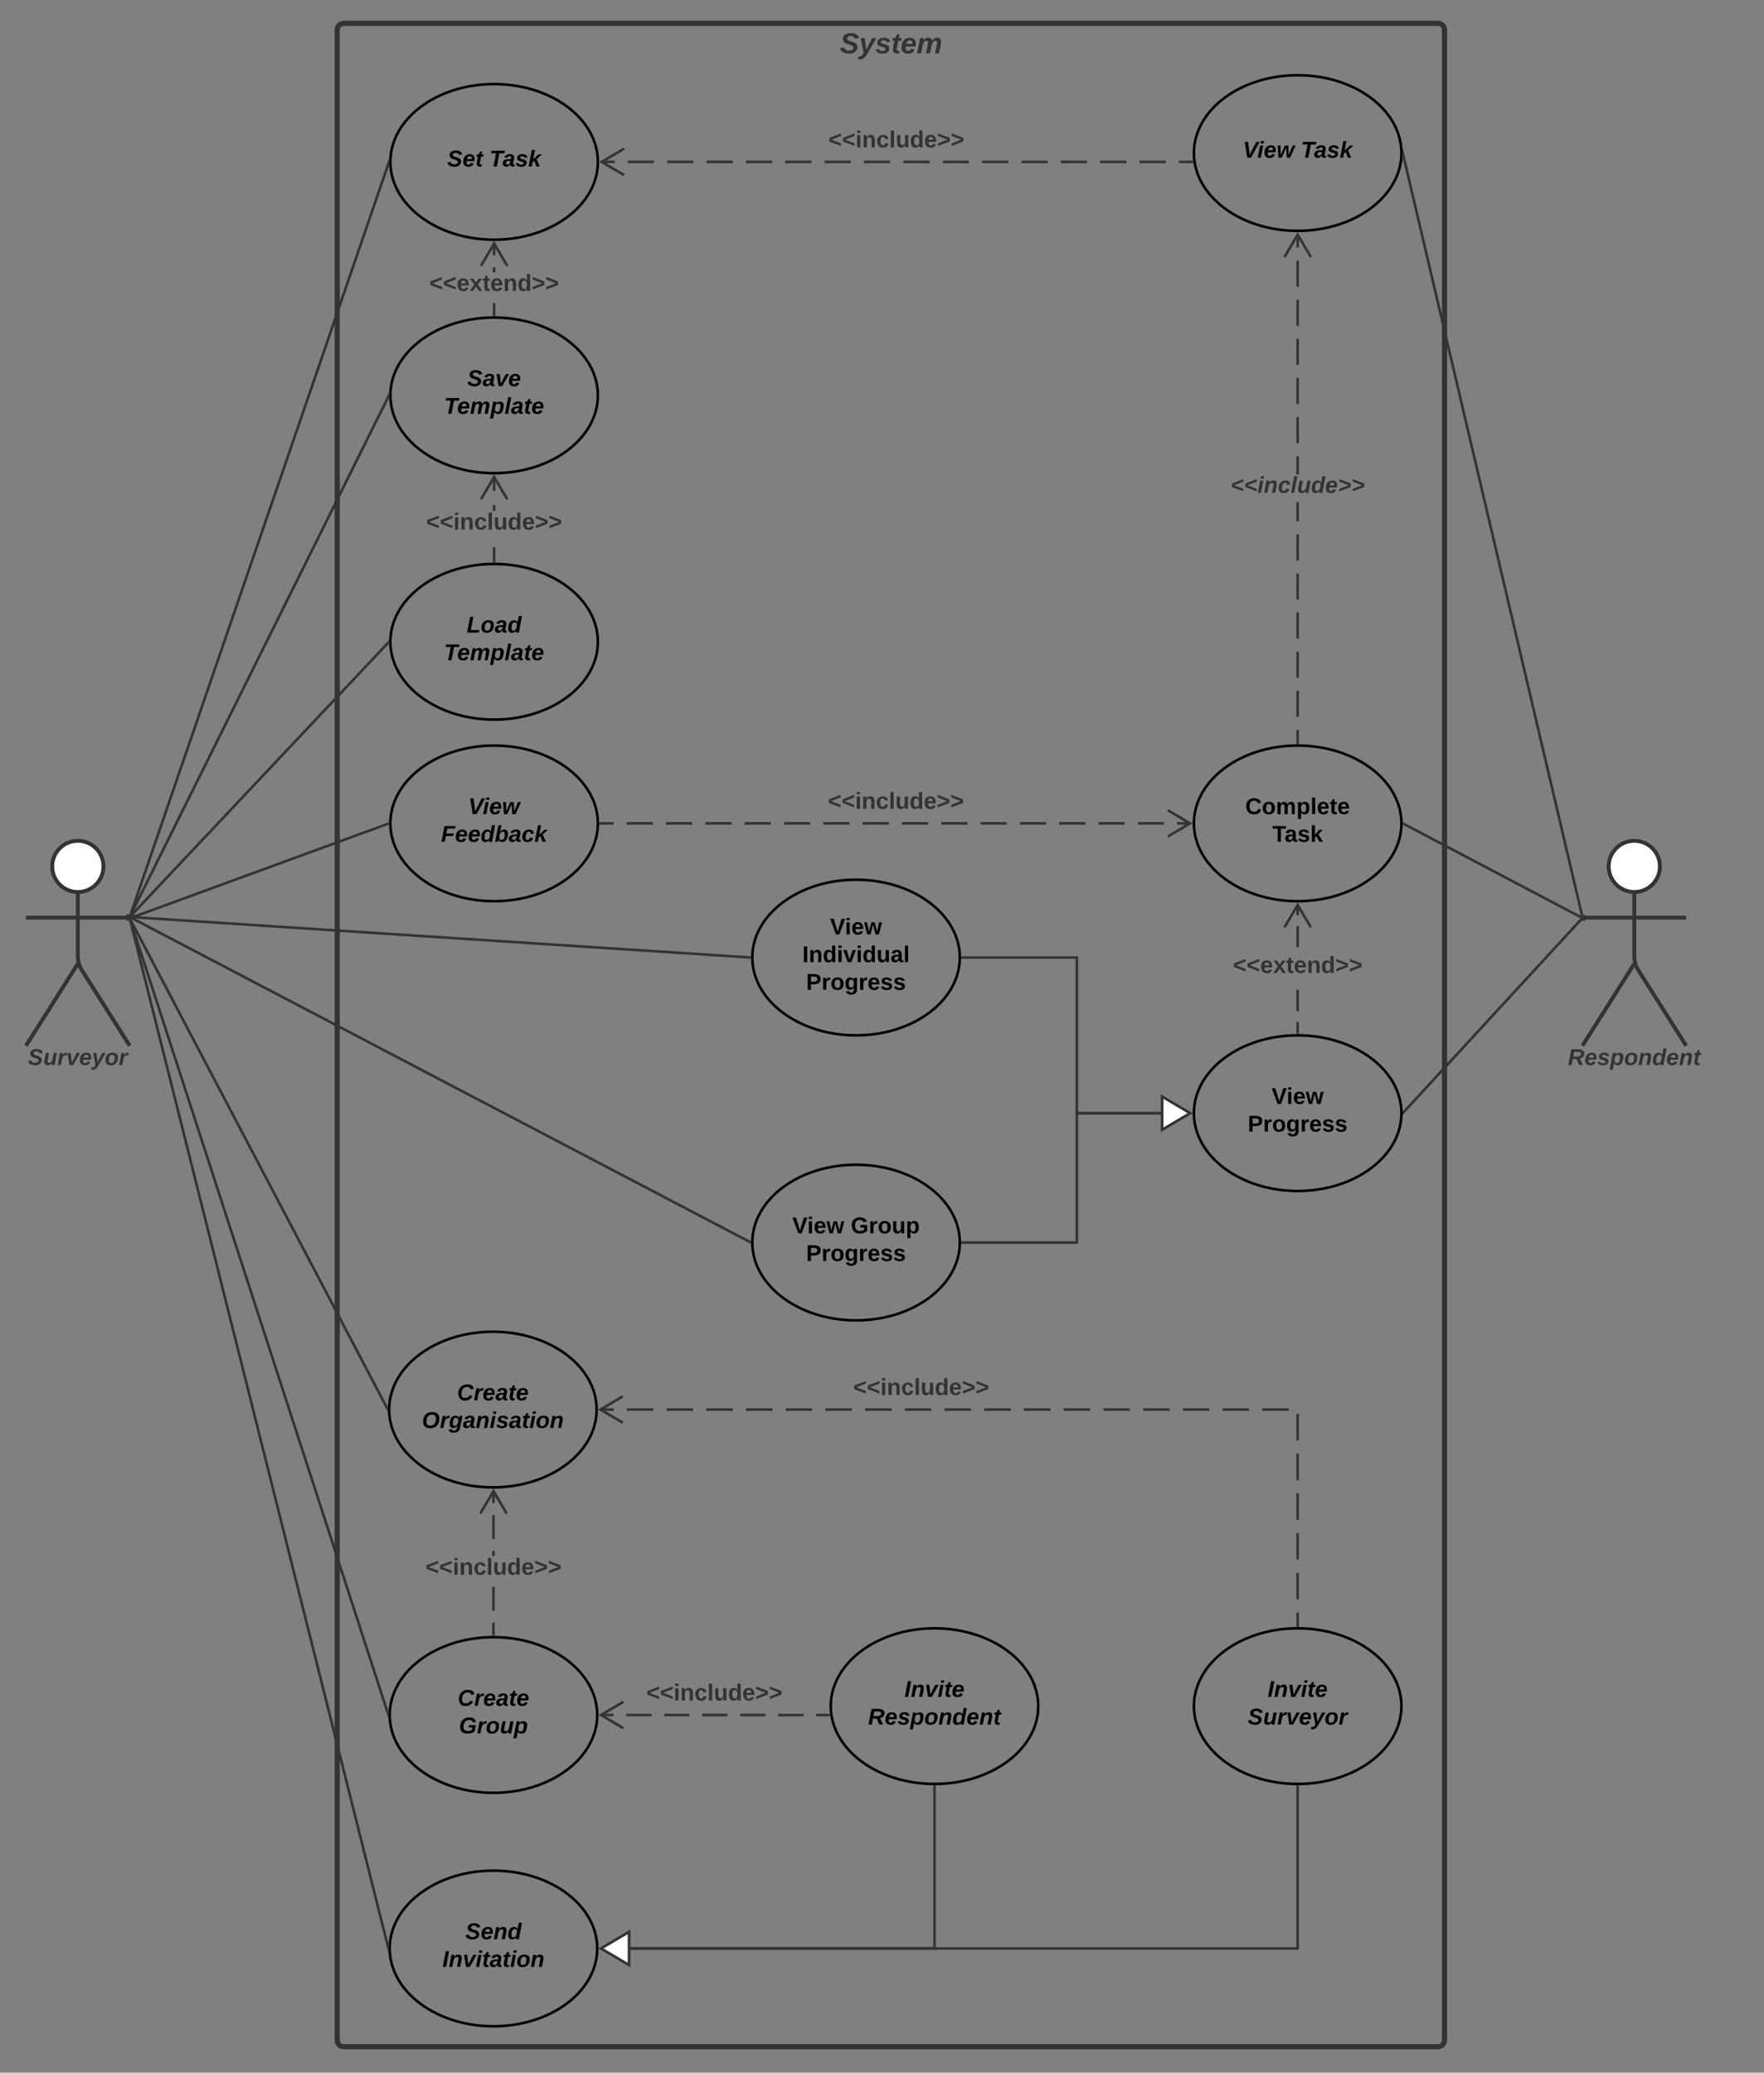 <svg xmlns="http://www.w3.org/2000/svg" xmlns:xlink="http://www.w3.org/1999/xlink" xmlns:lucid="lucid" width="1360" height="1598"><rect width="100%" height="100%" fill="#808080" stroke="none"/><g transform="translate(0 -162)" lucid:page-tab-id=".Q4MUjXso07N"><path d="M260 185c0-2.76 2.24-5 5-5h843.7c2.77 0 5 2.24 5 5v1550c0 2.76-2.23 5-5 5H265c-2.76 0-5-2.24-5-5z" stroke="#333" stroke-width="4" fill-opacity="0"/><use xlink:href="#a" transform="matrix(1,0,0,1,268,188) translate(379.525 15.111)"/><path d="M79.75 830c0 10.9-8.84 19.75-19.75 19.75-10.9 0-19.75-8.84-19.75-19.75 0-10.9 8.84-19.75 19.75-19.75 10.9 0 19.75 8.84 19.75 19.75z" stroke="#333" stroke-width="3" fill="#fff"/><path d="M60 849.75v50.3c0 2.76 1.2 6.9 2.67 9.22L100 968.25m-40-63.2l-40 63.2m0-98.75h80" stroke="#333" stroke-width="3" fill="none"/><path d="M20 815.25c0-2.76 2.24-5 5-5h70c2.76 0 5 2.24 5 5v170c0 2.76-2.24 5-5 5H25c-2.76 0-5-2.24-5-5z" fill="none"/><use xlink:href="#b" transform="matrix(1,0,0,1,-60,968.25) translate(81.531 14.889)"/><path d="M1279.75 830c0 10.9-8.84 19.75-19.75 19.75-10.9 0-19.75-8.84-19.75-19.75 0-10.9 8.84-19.75 19.75-19.75 10.9 0 19.75 8.84 19.75 19.75z" stroke="#333" stroke-width="3" fill="#fff"/><path d="M1260 849.75v50.3c0 2.76 1.2 6.9 2.67 9.22l37.33 58.98m-40-63.2l-40 63.2m0-98.75h80" stroke="#333" stroke-width="3" fill="none"/><path d="M1220 815.25c0-2.76 2.24-5 5-5h70c2.76 0 5 2.24 5 5v170c0 2.76-2.24 5-5 5h-70c-2.76 0-5-2.24-5-5z" fill="none"/><use xlink:href="#c" transform="matrix(1,0,0,1,1140,968.25) translate(68.815 14.889)"/><path d="M460.95 286.82c0 33.13-35.82 60-80 60s-80-26.87-80-60c0-33.14 35.82-60 80-60s80 26.86 80 60z" stroke="#000" stroke-width="2" fill-opacity="0"/><use xlink:href="#d" transform="matrix(1,0,0,1,324.95,250.817) translate(19.827 39.556)"/><use xlink:href="#e" transform="matrix(1,0,0,1,324.95,250.817) translate(52.37 39.556)"/><path d="M1080.47 280c0 33.14-35.82 60-80 60s-80-26.86-80-60 35.82-60 80-60 80 26.86 80 60z" stroke="#000" stroke-width="2" fill-opacity="0"/><use xlink:href="#f" transform="matrix(1,0,0,1,944.472,244) translate(13.704 39.556)"/><use xlink:href="#e" transform="matrix(1,0,0,1,944.472,244) translate(58.494 39.556)"/><path d="M1080.47 796.82c0 33.13-35.82 60-80 60s-80-26.87-80-60c0-33.14 35.82-60 80-60s80 26.86 80 60z" stroke="#000" stroke-width="2" fill-opacity="0"/><use xlink:href="#g" transform="matrix(1,0,0,1,944.472,760.817) translate(15.605 28.889)"/><use xlink:href="#h" transform="matrix(1,0,0,1,944.472,760.817) translate(36.444 50.222)"/><path d="M100.32 868.05l199.3-580.3" stroke="#333" stroke-width="2" fill="none"/><path d="M101.28 868.35l-1.3 3.8-1.9-.64.18-.5H100v-3h-.7l.1-.3zM300.06 283.68l-.02.2-.1 2.92v.42l.04.7-1.3-.46 1.3-3.8zM1001.47 734.82h-2v-10.05h2zm0-20.1h-2v-20.1h2zm0-30.16h-2v-20.1h2zm0-30.15h-2v-20.1h2zm0-30.15h-2v-20.1h2zm0-30.15h-2V574h2zm0-30.15h-2v-14.87h2zm0-36.2h-2v-14.06h2zm0-24.1h-2v-20.1h2zm0-30.17h-2v-20.1h2zm0-30.15h-2v-20.1h2zm0-30.15h-2v-20.1h2zm0-30.16h-2v-20.1h2zm0-30.15h-2v-10.05h2z" fill="#333"/><path d="M1011.5 359.67l-1.7 1.02-9.33-15.77-9.32 15.76-1.72-1.03 11.04-18.67zM1001.47 735.85l-.98-.03h-.95l-.08-1.03h2z" fill="#333"/><use xlink:href="#i" transform="matrix(1,0,0,1,948.694,527.742) translate(0 14.222)"/><path d="M1219.77 868.03L1081.7 280.97" stroke="#333" stroke-width="2" fill="none"/><path d="M1220.8 868h-.8v3h1.5l.16.7-1.95.45-.9-3.92 1.94-.46zM1082.68 280.77l-1.24.3.03-1.06v-.4l-.1-2.66.4-.1z" fill="#333"/><path d="M919 286.86h-10.12m-10.12 0h-20.23m-10.12 0H848.2m-10.12 0h-20.23m-10.1 0h-20.25m-10.1 0l-20.24-.02m-10.12 0H726.8m-10.13 0h-20.23m-10.12 0H666.1m-10.13 0h-20.23m-10.1 0h-20.25m-10.12 0h-20.23m-10.12 0l-20.23-.02m-10.12 0h-20.23m-10.12 0H484m-10.12 0h-10.1" stroke="#333" stroke-width="2" fill="none"/><path d="M919.85 285.86l.04.35.26 1.66h-1.2v-2z" fill="#333"/><path d="M481.13 276.64l-17.22 10.18L481.14 297" stroke="#333" stroke-width="2" fill="none"/><use xlink:href="#j" transform="matrix(1,0,0,1,638.57,261.238) translate(0.005 14.4)"/><path d="M1219.12 869.33l-136.76-72.05" stroke="#333" stroke-width="2" fill="none"/><path d="M1222.76 871l-.57 1.08-2.06-1.08zm-2.76-2.34v2.26l-1.37-.72.93-1.77zM1082.85 796.4l-.94 1.78-.46-.25.03-1.1v-.42l-.03-.73z" fill="#333"/><path d="M460.95 796.82c0 33.13-35.82 60-80 60s-80-26.87-80-60c0-33.14 35.82-60 80-60s80 26.86 80 60z" stroke="#000" stroke-width="2" fill-opacity="0"/><use xlink:href="#k" transform="matrix(1,0,0,1,324.95,760.817) translate(36.074 28.889)"/><use xlink:href="#l" transform="matrix(1,0,0,1,324.95,760.817) translate(15.086 50.222)"/><path d="M462.95 796.82h10.1m10.1 0h20.22m10.1 0h20.2m10.12 0H564m10.1 0h20.2m10.1 0h20.22m10.1 0h20.22m10.1 0h20.2m10.1 0h20.22m10.1 0h20.22m10.1 0h20.2m10.1 0h20.22m10.1 0h20.22m10.1 0h20.2m10.12 0h20.2m10.1 0h10.1" stroke="#333" stroke-width="2" fill="none"/><path d="M462.98 797.82h-1.06l.03-1v-.4l-.02-.6h1.05z" fill="#333"/><path d="M900.3 807l17.2-10.18-17.2-10.18" stroke="#333" stroke-width="2" fill="none"/><use xlink:href="#j" transform="matrix(1,0,0,1,638.286,771.217) translate(0.005 14.4)"/><path d="M100.94 869.66L299 797.16" stroke="#333" stroke-width="2" fill="none"/><path d="M101.3 870.6l-3.77 1.37-.36-.97H100v-2.06l.62-.23zM299.95 796.8v.42l.03.65-.65.24-.7-1.87 1.35-.5z" fill="#333"/><path d="M460 1248.75c0 33.14-35.82 60-80 60s-80-26.86-80-60 35.82-60 80-60 80 26.86 80 60z" stroke="#000" stroke-width="2" fill-opacity="0"/><use xlink:href="#m" transform="matrix(1,0,0,1,324,1212.75) translate(28.395 28.889)"/><use xlink:href="#n" transform="matrix(1,0,0,1,324,1212.75) translate(1.309 50.222)"/><path d="M460.45 1484.25c0 33.14-35.82 60-80 60s-80-26.86-80-60 35.82-60 80-60 80 26.86 80 60z" stroke="#000" stroke-width="2" fill-opacity="0"/><use xlink:href="#m" transform="matrix(1,0,0,1,324.452,1448.25) translate(28.395 28.889)"/><use xlink:href="#o" transform="matrix(1,0,0,1,324.452,1448.25) translate(29.407 50.222)"/><path d="M100.47 870.9l198.06 376.96" stroke="#333" stroke-width="2" fill="none"/><path d="M101.36 870.44l-1.77.93-.2-.37h.6v-3h-2.18l-.1-.2 1.77-.92zM299 1248.74v.4l.08 1.9-1.44-2.73 1.4-.73z" fill="#333"/><path d="M100.3 870.95l198.84 612.35" stroke="#333" stroke-width="2" fill="none"/><path d="M101.27 870.67l-1.9.6-.1-.27h.73v-3h-1.7l-.18-.54 1.9-.62zM299.45 1484.24v.4l.1 2.73-.12.04-1.25-3.82 1.3-.42z" fill="#333"/><path d="M1080.47 1477.43c0 33.14-35.82 60-80 60s-80-26.86-80-60c0-33.13 35.82-60 80-60s80 26.87 80 60z" stroke="#000" stroke-width="2" fill-opacity="0"/><use xlink:href="#p" transform="matrix(1,0,0,1,944.472,1441.433) translate(32.84 28.889)"/><use xlink:href="#q" transform="matrix(1,0,0,1,944.472,1441.433) translate(17.531 50.222)"/><path d="M800.47 1477.43c0 33.14-35.82 60-80 60s-80-26.86-80-60c0-33.13 35.82-60 80-60s80 26.87 80 60z" stroke="#000" stroke-width="2" fill-opacity="0"/><use xlink:href="#p" transform="matrix(1,0,0,1,664.472,1441.433) translate(32.84 28.889)"/><use xlink:href="#r" transform="matrix(1,0,0,1,664.472,1441.433) translate(4.815 50.222)"/><path d="M381.45 1413.03v9.22h-2v-9.22zm0-27.67v18.44h-2v-18.44zm0-27.68v4.05h-2v-4.05zm0-27.67v18.46h-2V1330zm0-18.43v9.22h-2v-9.23z" fill="#333"/><path d="M381.45 1422.22v1.06l-.98-.03h-.94l-.08-1.03zM391.5 1328.42l-1.72 1.02-9.32-15.76-9.33 15.76-1.72-1.02 11.06-18.67z" fill="#333"/><use xlink:href="#j" transform="matrix(1,0,0,1,328.029,1361.734) translate(0.005 14.4)"/><path d="M639 1484.3h-9.77m-9.76 0l-19.53-.02m-9.76 0h-19.52m-9.77 0h-19.53m-9.76 0l-19.52-.02m-9.76 0H482.8m-9.77 0h-9.76" stroke="#333" stroke-width="2" fill="none"/><path d="M639.85 1483.3l.04.34.26 1.65h-1.2v-2z" fill="#333"/><path d="M480.63 1474.07l-17.2 10.18 17.2 10.2" stroke="#333" stroke-width="2" fill="none"/><use xlink:href="#j" transform="matrix(1,0,0,1,498.356,1458.671) translate(0.005 14.4)"/><path d="M1001.47 1415.43h-2v-10.2h2zm0-20.4h-2v-20.43h2zm0-30.64h-2v-20.42h2zm0-30.63h-2v-20.4h2zm0-30.62h-2v-20.42h2zm0-30.63h-2v-20.4h2zm-7.85-22.77h-20.4v-2h20.4zm-30.62 0h-20.42v-2H963zm-30.62 0h-20.42v-2h20.42zm-30.63 0h-20.4v-2h20.4zm-30.62 0H850.7v-2h20.43zm-30.62 0h-20.4v-2h20.4zm-30.62 0h-20.4v-2h20.4zm-30.62 0h-20.42v-2h20.42zm-30.62 0h-20.42v-2h20.42zm-30.63 0h-20.4v-2H718zm-30.6 0h-20.43v-2h20.42zm-30.63 0h-20.42v-2h20.42zm-30.63 0h-20.4v-2h20.4zm-30.62 0H575.1v-2h20.42zm-30.62 0h-20.42v-2h20.42zm-30.63 0h-20.4v-2h20.4zm-30.62 0h-20.42v-2h20.42zm-30.62 0h-10.2v-2h10.2z" fill="#333"/><path d="M1001.47 1416.46l-.98-.03h-.95l-.08-1.02h2zM480.7 1239.43l-15.77 9.32 15.76 9.32-1.03 1.72-18.67-11.05 18.67-11.04z" fill="#333"/><use xlink:href="#j" transform="matrix(1,0,0,1,657.731,1223.15) translate(0.005 14.4)"/><path d="M460.45 1664.25c0 33.14-35.82 60-80 60s-80-26.86-80-60 35.82-60 80-60 80 26.86 80 60z" stroke="#000" stroke-width="2" fill-opacity="0"/><use xlink:href="#s" transform="matrix(1,0,0,1,324.452,1628.25) translate(34.321 28.889)"/><use xlink:href="#t" transform="matrix(1,0,0,1,324.452,1628.25) translate(16.617 50.222)"/><path d="M720.47 1539.43v124.82H485.94" stroke="#333" stroke-width="2" fill="none"/><path d="M720.46 1538.43h1v1.03h-2v-1.06z" fill="#333"/><path d="M463.42 1664.25l21.52-12.73v25.46z" stroke="#333" stroke-width="2" fill="#fff"/><path d="M1000.47 1539.43v124.82H485.94" stroke="#333" stroke-width="2" fill="none"/><path d="M1000.46 1538.43h1v1.03h-2v-1.06z" fill="#333"/><path d="M463.42 1664.25l21.52-12.73v25.46z" stroke="#333" stroke-width="2" fill="#fff"/><path d="M100.24 870.97l198.97 792.3" stroke="#333" stroke-width="2" fill="none"/><path d="M101.22 870.75l-1.94.5-.06-.25h.78v-3h-1.53l-.17-.67 1.94-.48zM299.45 1664.24v.4l.1 2.68-.34.08-.97-3.9 1.25-.32z" fill="#333"/><path d="M460.95 466.82c0 33.13-35.82 60-80 60s-80-26.87-80-60c0-33.14 35.82-60 80-60s80 26.86 80 60z" stroke="#000" stroke-width="2" fill-opacity="0"/><use xlink:href="#u" transform="matrix(1,0,0,1,324.95,430.817) translate(35.259 28.889)"/><use xlink:href="#v" transform="matrix(1,0,0,1,324.95,430.817) translate(17.383 50.222)"/><path d="M381.95 404.82h-2v-9.2h2zm0-32.9h-2v-3.9h2zm0-13.1h-2v-9.2h2z" fill="#333"/><path d="M381.95 405.85l-1-.03h-.92l-.08-1.03h2zM392 366.5l-1.73 1-9.32-15.75-9.32 15.76-1.72-1 11.05-18.68z" fill="#333"/><use xlink:href="#w" transform="matrix(1,0,0,1,331.025,371.915) translate(0.005 14.4)"/><path d="M100.45 868.1L299.5 467.7" stroke="#333" stroke-width="2" fill="none"/><path d="M101.35 868.53l-1.8 3.6-1.78-.9.12-.23h2.1v-3h-.62l.18-.36zM299.95 466.8v.42l.03.76-1.38-.7 1.42-2.86z" fill="#333"/><path d="M460.95 656.82c0 33.13-35.82 60-80 60s-80-26.87-80-60c0-33.14 35.82-60 80-60s80 26.86 80 60z" stroke="#000" stroke-width="2" fill-opacity="0"/><use xlink:href="#x" transform="matrix(1,0,0,1,324.95,620.817) translate(34.84 28.889)"/><use xlink:href="#v" transform="matrix(1,0,0,1,324.95,620.817) translate(17.383 50.222)"/><path d="M381.95 594.82h-2v-10.87h2zm0-38.88h-2v-4.58h2zm0-15.44h-2v-10.87h2z" fill="#333"/><path d="M381.95 595.85l-1-.03h-.92l-.08-1.03h2zM392 546.5l-1.73 1-9.32-15.75-9.32 15.76-1.72-1 11.05-18.68z" fill="#333"/><use xlink:href="#j" transform="matrix(1,0,0,1,328.525,555.944) translate(0.005 14.4)"/><path d="M1080.47 1020.25c0 33.14-35.82 60-80 60s-80-26.86-80-60 35.82-60 80-60 80 26.86 80 60z" stroke="#000" stroke-width="2" fill-opacity="0"/><use xlink:href="#y" transform="matrix(1,0,0,1,944.472,984.25) translate(35.926 28.889)"/><use xlink:href="#z" transform="matrix(1,0,0,1,944.472,984.25) translate(17.531 50.222)"/><path d="M1001.47 958.25h-2v-8.3h2zm0-16.57h-2V925.1h2zm0-49.45h-2v-16.3h2zm0-24.44h-2v-8.16h2z" fill="#333"/><path d="M1001.47 959.28l-.98-.03h-.95l-.08-1.03h2zM1011.5 876.5l-1.7 1-9.33-15.75-9.32 15.76-1.72-1 11.04-18.68z" fill="#333"/><use xlink:href="#w" transform="matrix(1,0,0,1,950.547,897.733) translate(0.005 14.4)"/><path d="M1219.32 870.53l-137.17 148.98" stroke="#333" stroke-width="2" fill="none"/><path d="M1220 871h.25l-.2.23-1.48-1.36 1.43-1.55zm2.48-3h-2.2l1.02-1.1zM1082.9 1020.17l-1.48 1.6.05-1.5v-.42l-.04-1.03z" fill="#333"/><path d="M100.7 868.27l198.56-210.73" stroke="#333" stroke-width="2" fill="none"/><path d="M98.67 871.87l-.92-.87h1.74zm2.76-2.93l-1.43 1.52V868h-.43l.4-.43zM299.95 656.8v.42l.04 1-.03.03-1.45-1.37 1.48-1.57z" fill="#333"/><path d="M740 900.25c0 33.14-35.82 60-80 60s-80-26.86-80-60 35.82-60 80-60 80 26.86 80 60z" stroke="#000" stroke-width="2" fill-opacity="0"/><use xlink:href="#y" transform="matrix(1,0,0,1,604,864.25) translate(35.926 18.222)"/><use xlink:href="#A" transform="matrix(1,0,0,1,604,864.25) translate(14.617 39.556)"/><use xlink:href="#B" transform="matrix(1,0,0,1,604,864.25) translate(17.531 60.889)"/><path d="M740 1120c0 33.14-35.82 60-80 60s-80-26.86-80-60 35.82-60 80-60 80 26.86 80 60z" stroke="#000" stroke-width="2" fill-opacity="0"/><g><use xlink:href="#C" transform="matrix(1,0,0,1,604,1084) translate(6.864 28.889)"/><use xlink:href="#D" transform="matrix(1,0,0,1,604,1084) translate(51.951 28.889)"/><use xlink:href="#B" transform="matrix(1,0,0,1,604,1084) translate(17.531 50.222)"/></g><path d="M742 900.25h88.24v120H895" stroke="#333" stroke-width="2" fill="none"/><path d="M742.03 901.25h-1.06l.03-1v-.4l-.03-.6h1.06z" fill="#333"/><path d="M917.5 1020.25l-21.5 12.73v-25.46z" stroke="#333" stroke-width="2" fill="#fff"/><path d="M742 1120h88.24v-99.75H895" stroke="#333" stroke-width="2" fill="none"/><path d="M742.03 1121h-1.06l.03-1v-.4l-.03-.6h1.06z" fill="#333"/><path d="M917.5 1020.25l-21.5 12.73v-25.46z" stroke="#333" stroke-width="2" fill="#fff"/><path d="M101 869.07c.05-.73.68-1.3 1.4-1.24.73.05 1.3.68 1.24 1.4L578 900.2" stroke="#333" stroke-width="2" fill="none"/><path d="M101.1 868.07l-.14 2-.96-.07v-2h-2.94v-.2zM579.03 899.25l-.03 1v.4l.03.6-1.12-.07.14-2z" fill="#333"/><path d="M100.9 869.46l477.2 250.08" stroke="#333" stroke-width="2" fill="none"/><path d="M101.37 868.6l-.93 1.76-.44-.23V868h-2.86l.67-1.28zM579.03 1118.9l-.03 1.1v.4l.03.75-1.4-.74.93-1.76z" fill="#333"/><defs><path fill="#333" d="M178-136c88 48 22 151-73 140C49-3 12-15 4-64l51-9c1 50 111 53 115 3-16-63-132-20-133-112 0-93 190-91 199-10l-50 12c-4-41-93-50-97-4 7 38 59 32 89 48" id="E"/><path fill="#333" d="M100 10C77 47 50 87-15 72l7-35c37 9 51-18 65-41L20-190h51L89-44l73-146h53" id="F"/><path fill="#333" d="M144-137c-1-29-70-35-71-2 16 41 103 10 103 80C176 9 79 16 32-9 18-17 9-31 4-48l44-6c3 32 80 36 82 1-15-42-103-11-103-82 0-77 157-79 161-8" id="G"/><path fill="#333" d="M72-63c-8 23 5 39 32 30L98-1C54 14 12-6 23-64l18-93H15l7-33h28l24-45h31l-8 45h35l-6 33H90" id="H"/><path fill="#333" d="M114-194c63-2 87 48 72 110H63c-3 28 1 55 31 54 21-1 32-13 37-29l44 13C160-14 137 4 91 4 41 4 11-22 11-73c0-71 33-119 103-121zm30 77c14-47-50-61-67-22-3 6-6 13-8 22h75" id="I"/><path fill="#333" d="M255-194c90 0 29 129 24 194h-49l25-136c-7-39-53-14-60 9-12 38-18 85-28 127h-49l25-136c2-29-39-23-50-7C69-108 68-47 56 0H6l36-190h48c-1 10-6 24-4 32 12-20 27-36 57-36s46 15 50 41c14-21 29-41 62-41" id="J"/><g id="a"><use transform="matrix(0.062,0,0,0.062,0,0)" xlink:href="#E"/><use transform="matrix(0.062,0,0,0.062,14.815,0)" xlink:href="#F"/><use transform="matrix(0.062,0,0,0.062,27.16,0)" xlink:href="#G"/><use transform="matrix(0.062,0,0,0.062,39.506,0)" xlink:href="#H"/><use transform="matrix(0.062,0,0,0.062,46.852,0)" xlink:href="#I"/><use transform="matrix(0.062,0,0,0.062,59.198,0)" xlink:href="#J"/></g><path fill="#333" d="M69 3c-96 0-34-126-28-193h49L65-57c6 42 62 18 71-6 14-38 17-86 28-127h50L178 0h-47c0-11 4-26 3-33-14 20-30 37-65 36" id="K"/><path fill="#333" d="M84-151c13-25 34-51 72-40l-8 41C67-170 71-64 56 0H6l36-190h47" id="L"/><path fill="#333" d="M109 0H50L19-190h51L86-37l77-153h54" id="M"/><path fill="#333" d="M124-194c51 0 84 22 84 74C207-44 167 4 94 4 43 4 11-23 11-74c0-74 41-120 113-120zM99-30c46 0 58-42 58-86 0-27-11-44-37-44-44 0-55 40-57 84-1 27 10 45 36 46" id="N"/><g id="b"><use transform="matrix(0.049,0,0,0.049,0,0)" xlink:href="#E"/><use transform="matrix(0.049,0,0,0.049,11.852,0)" xlink:href="#K"/><use transform="matrix(0.049,0,0,0.049,22.667,0)" xlink:href="#L"/><use transform="matrix(0.049,0,0,0.049,29.58,0)" xlink:href="#M"/><use transform="matrix(0.049,0,0,0.049,39.457,0)" xlink:href="#I"/><use transform="matrix(0.049,0,0,0.049,49.333,0)" xlink:href="#F"/><use transform="matrix(0.049,0,0,0.049,59.21,0)" xlink:href="#N"/><use transform="matrix(0.049,0,0,0.049,70.025,0)" xlink:href="#L"/></g><path fill="#333" d="M258-177c0 46-32 67-71 75L235 0h-57l-41-94H76L58 0H6l48-248c89 2 204-19 204 71zm-53 3c0-46-63-30-107-33l-14 73c51-2 120 13 121-40" id="O"/><path fill="#333" d="M156-122c2-23-7-37-28-37-47 0-58 44-58 89 0 24 12 40 36 40 43 0 47-49 50-92zM-8 75l50-265h48c0 10-3 24-3 30 22-50 127-45 121 29-6 73-21 135-92 135-29 0-46-14-55-35L41 75H-8" id="P"/><path fill="#333" d="M151-194c95 0 34 128 28 194h-49l25-134c0-29-45-25-59-9C67-111 69-48 56 0H6l36-190h47l-4 32c15-20 33-36 66-36" id="Q"/><path fill="#333" d="M132-28C118-9 101 4 69 4 30 4 10-23 10-62c0-70 24-129 92-132 31-1 47 14 56 35l19-102h49L179 0h-49zM62-69c0 22 7 39 29 39 45-2 54-45 57-90 2-27-10-40-33-40-44 0-53 48-53 91" id="R"/><g id="c"><use transform="matrix(0.049,0,0,0.049,0,0)" xlink:href="#O"/><use transform="matrix(0.049,0,0,0.049,12.79,0)" xlink:href="#I"/><use transform="matrix(0.049,0,0,0.049,22.667,0)" xlink:href="#G"/><use transform="matrix(0.049,0,0,0.049,32.543,0)" xlink:href="#P"/><use transform="matrix(0.049,0,0,0.049,43.358,0)" xlink:href="#N"/><use transform="matrix(0.049,0,0,0.049,54.173,0)" xlink:href="#Q"/><use transform="matrix(0.049,0,0,0.049,64.988,0)" xlink:href="#R"/><use transform="matrix(0.049,0,0,0.049,75.802,0)" xlink:href="#I"/><use transform="matrix(0.049,0,0,0.049,85.679,0)" xlink:href="#Q"/><use transform="matrix(0.049,0,0,0.049,96.494,0)" xlink:href="#H"/></g><path d="M178-136c88 48 22 151-73 140C49-3 12-15 4-64l51-9c1 50 111 53 115 3-16-63-132-20-133-112 0-93 190-91 199-10l-50 12c-4-41-93-50-97-4 7 38 59 32 89 48" id="S"/><path d="M114-194c63-2 87 48 72 110H63c-3 28 1 55 31 54 21-1 32-13 37-29l44 13C160-14 137 4 91 4 41 4 11-22 11-73c0-71 33-119 103-121zm30 77c14-47-50-61-67-22-3 6-6 13-8 22h75" id="T"/><path d="M72-63c-8 23 5 39 32 30L98-1C54 14 12-6 23-64l18-93H15l7-33h28l24-45h31l-8 45h35l-6 33H90" id="U"/><g id="d"><use transform="matrix(0.049,0,0,0.049,0,0)" xlink:href="#S"/><use transform="matrix(0.049,0,0,0.049,11.852,0)" xlink:href="#T"/><use transform="matrix(0.049,0,0,0.049,21.728,0)" xlink:href="#U"/></g><path d="M157-208L117 0H65l40-208H25l8-40h212l-8 40h-80" id="V"/><path d="M166-52c-4 17 5 29 24 23l-3 27c-30 11-74 1-67-34C105-15 91 4 56 4 23 4 3-15 2-49c0-64 63-67 128-67 10-22 3-53-29-45-13 3-22 10-25 24l-46-5c5-64 156-77 153 0-1 33-11 60-17 90zM97-88c-44-9-64 57-19 57 31 0 42-28 47-57H97" id="W"/><path d="M144-137c-1-29-70-35-71-2 16 41 103 10 103 80C176 9 79 16 32-9 18-17 9-31 4-48l44-6c3 32 80 36 82 1-15-42-103-11-103-82 0-77 157-79 161-8" id="X"/><path d="M128 0L95-87 70-74 55 0H6l51-261h49L77-111l82-79h56l-83 74L180 0h-52" id="Y"/><g id="e"><use transform="matrix(0.049,0,0,0.049,0,0)" xlink:href="#V"/><use transform="matrix(0.049,0,0,0.049,10.173,0)" xlink:href="#W"/><use transform="matrix(0.049,0,0,0.049,20.049,0)" xlink:href="#X"/><use transform="matrix(0.049,0,0,0.049,29.926,0)" xlink:href="#Y"/></g><path d="M130 0H70L30-248h54l24 206c31-72 69-137 103-206h54" id="Z"/><path d="M50-224l7-37h49l-7 37H50zM6 0l37-190h49L55 0H6" id="aa"/><path d="M212 0h-52l-8-156L82 0H30L17-190h46l2 145 66-145h53l8 145 60-145h47" id="ab"/><g id="f"><use transform="matrix(0.049,0,0,0.049,0,0)" xlink:href="#Z"/><use transform="matrix(0.049,0,0,0.049,11.21,0)" xlink:href="#aa"/><use transform="matrix(0.049,0,0,0.049,16.148,0)" xlink:href="#T"/><use transform="matrix(0.049,0,0,0.049,26.025,0)" xlink:href="#ab"/></g><path d="M67-125c0 53 21 87 73 88 37 1 54-22 65-47l45 17C233-25 199 4 140 4 58 4 20-42 15-125 8-235 124-281 211-232c18 10 29 29 36 50l-46 12c-8-25-30-41-62-41-52 0-71 34-72 86" id="ac"/><path d="M110-194c64 0 96 36 96 99 0 64-35 99-97 99-61 0-95-36-95-99 0-62 34-99 96-99zm-1 164c35 0 45-28 45-65 0-40-10-65-43-65-34 0-45 26-45 65 0 36 10 65 43 65" id="ad"/><path d="M220-157c-53 9-28 100-34 157h-49v-107c1-27-5-49-29-50C55-147 81-57 75 0H25l-1-190h47c2 12-1 28 3 38 10-53 101-56 108 0 13-22 24-43 59-42 82 1 51 116 57 194h-49v-107c-1-25-5-48-29-50" id="ae"/><path d="M135-194c53 0 70 44 70 98 0 56-19 98-73 100-31 1-45-17-59-34 3 33 2 69 2 105H25l-1-265h48c2 10 0 23 3 31 11-24 29-35 60-35zM114-30c33 0 39-31 40-66 0-38-9-64-40-64-56 0-55 130 0 130" id="af"/><path d="M25 0v-261h50V0H25" id="ag"/><path d="M185-48c-13 30-37 53-82 52C43 2 14-33 14-96s30-98 90-98c62 0 83 45 84 108H66c0 31 8 55 39 56 18 0 30-7 34-22zm-45-69c5-46-57-63-70-21-2 6-4 13-4 21h74" id="ah"/><path d="M115-3C79 11 28 4 28-45v-112H4v-33h27l15-45h31v45h36v33H77v99c-1 23 16 31 38 25v30" id="ai"/><g id="g"><use transform="matrix(0.049,0,0,0.049,0,0)" xlink:href="#ac"/><use transform="matrix(0.049,0,0,0.049,12.79,0)" xlink:href="#ad"/><use transform="matrix(0.049,0,0,0.049,23.605,0)" xlink:href="#ae"/><use transform="matrix(0.049,0,0,0.049,39.407,0)" xlink:href="#af"/><use transform="matrix(0.049,0,0,0.049,50.222,0)" xlink:href="#ag"/><use transform="matrix(0.049,0,0,0.049,55.16,0)" xlink:href="#ah"/><use transform="matrix(0.049,0,0,0.049,65.037,0)" xlink:href="#ai"/><use transform="matrix(0.049,0,0,0.049,70.914,0)" xlink:href="#ah"/></g><path d="M136-208V0H84v-208H4v-40h212v40h-80" id="aj"/><path d="M133-34C117-15 103 5 69 4 32 3 11-16 11-54c-1-60 55-63 116-61 1-26-3-47-28-47-18 1-26 9-28 27l-52-2c7-38 36-58 82-57s74 22 75 68l1 82c-1 14 12 18 25 15v27c-30 8-71 5-69-32zm-48 3c29 0 43-24 42-57-32 0-66-3-65 30 0 17 8 27 23 27" id="ak"/><path d="M137-138c1-29-70-34-71-4 15 46 118 7 119 86 1 83-164 76-172 9l43-7c4 19 20 25 44 25 33 8 57-30 24-41C81-84 22-81 20-136c-2-80 154-74 161-7" id="al"/><path d="M147 0L96-86 75-71V0H25v-261h50v150l67-79h53l-66 74L201 0h-54" id="am"/><g id="h"><use transform="matrix(0.049,0,0,0.049,0,0)" xlink:href="#aj"/><use transform="matrix(0.049,0,0,0.049,9.481,0)" xlink:href="#ak"/><use transform="matrix(0.049,0,0,0.049,19.358,0)" xlink:href="#al"/><use transform="matrix(0.049,0,0,0.049,29.235,0)" xlink:href="#am"/></g><path fill="#333" d="M22-91v-56l180-69v40L56-119l146 57v40" id="an"/><path fill="#333" d="M50-224l7-37h49l-7 37H50zM6 0l37-190h49L55 0H6" id="ao"/><path fill="#333" d="M67-101c-8 29-7 73 27 71 23-2 32-16 39-37l48 9C170-19 141 4 91 4 36 4 7-28 12-86c6-75 61-124 140-103 26 7 40 29 43 59l-50 4c-1-20-9-34-29-34-35 0-41 29-49 59" id="ap"/><path fill="#333" d="M6 0l51-261h49L55 0H6" id="aq"/><path fill="#333" d="M22-22v-40l146-57-146-57v-40l180 69v56" id="ar"/><g id="i"><use transform="matrix(0.049,0,0,0.049,0,0)" xlink:href="#an"/><use transform="matrix(0.049,0,0,0.049,10.37,0)" xlink:href="#an"/><use transform="matrix(0.049,0,0,0.049,20.741,0)" xlink:href="#ao"/><use transform="matrix(0.049,0,0,0.049,25.679,0)" xlink:href="#Q"/><use transform="matrix(0.049,0,0,0.049,36.494,0)" xlink:href="#ap"/><use transform="matrix(0.049,0,0,0.049,46.37,0)" xlink:href="#aq"/><use transform="matrix(0.049,0,0,0.049,51.309,0)" xlink:href="#K"/><use transform="matrix(0.049,0,0,0.049,62.123,0)" xlink:href="#R"/><use transform="matrix(0.049,0,0,0.049,72.938,0)" xlink:href="#I"/><use transform="matrix(0.049,0,0,0.049,82.815,0)" xlink:href="#ar"/><use transform="matrix(0.049,0,0,0.049,93.185,0)" xlink:href="#ar"/></g><path fill="#333" d="M15-91v-56l181-69v40L49-119l147 57v40" id="as"/><path fill="#333" d="M25-224v-37h50v37H25zM25 0v-190h50V0H25" id="at"/><path fill="#333" d="M135-194c87-1 58 113 63 194h-50c-7-57 23-157-34-157-59 0-34 97-39 157H25l-1-190h47c2 12-1 28 3 38 12-26 28-41 61-42" id="au"/><path fill="#333" d="M190-63c-7 42-38 67-86 67-59 0-84-38-90-98-12-110 154-137 174-36l-49 2c-2-19-15-32-35-32-30 0-35 28-38 64-6 74 65 87 74 30" id="av"/><path fill="#333" d="M25 0v-261h50V0H25" id="aw"/><path fill="#333" d="M85 4C-2 5 27-109 22-190h50c7 57-23 150 33 157 60-5 35-97 40-157h50l1 190h-47c-2-12 1-28-3-38-12 25-28 42-61 42" id="ax"/><path fill="#333" d="M88-194c31-1 46 15 58 34l-1-101h50l1 261h-48c-2-10 0-23-3-31C134-8 116 4 84 4 32 4 16-41 15-95c0-56 19-97 73-99zm17 164c33 0 40-30 41-66 1-37-9-64-41-64s-38 30-39 65c0 43 13 65 39 65" id="ay"/><path fill="#333" d="M185-48c-13 30-37 53-82 52C43 2 14-33 14-96s30-98 90-98c62 0 83 45 84 108H66c0 31 8 55 39 56 18 0 30-7 34-22zm-45-69c5-46-57-63-70-21-2 6-4 13-4 21h74" id="az"/><path fill="#333" d="M15-22v-40l146-57-146-57v-40l181 69v56" id="aA"/><g id="j"><use transform="matrix(0.05,0,0,0.05,0,0)" xlink:href="#as"/><use transform="matrix(0.05,0,0,0.05,10.5,0)" xlink:href="#as"/><use transform="matrix(0.05,0,0,0.05,21,0)" xlink:href="#at"/><use transform="matrix(0.05,0,0,0.05,26,0)" xlink:href="#au"/><use transform="matrix(0.05,0,0,0.05,36.95,0)" xlink:href="#av"/><use transform="matrix(0.05,0,0,0.05,46.95,0)" xlink:href="#aw"/><use transform="matrix(0.05,0,0,0.05,51.95,0)" xlink:href="#ax"/><use transform="matrix(0.05,0,0,0.05,62.9,0)" xlink:href="#ay"/><use transform="matrix(0.05,0,0,0.05,73.85,0)" xlink:href="#az"/><use transform="matrix(0.05,0,0,0.05,83.85,0)" xlink:href="#aA"/><use transform="matrix(0.05,0,0,0.05,94.35,0)" xlink:href="#aA"/></g><g id="k"><use transform="matrix(0.049,0,0,0.049,0,0)" xlink:href="#Z"/><use transform="matrix(0.049,0,0,0.049,11.21,0)" xlink:href="#aa"/><use transform="matrix(0.049,0,0,0.049,16.148,0)" xlink:href="#T"/><use transform="matrix(0.049,0,0,0.049,26.025,0)" xlink:href="#ab"/></g><path d="M98-208l-15 77h118l-8 40H76L58 0H6l48-248h174l-8 40H98" id="aB"/><path d="M132-28C118-9 101 4 69 4 30 4 10-23 10-62c0-70 24-129 92-132 31-1 47 14 56 35l19-102h49L179 0h-49zM62-69c0 22 7 39 29 39 45-2 54-45 57-90 2-27-10-40-33-40-44 0-53 48-53 91" id="aC"/><path d="M87-160c15-17 32-34 63-34 99 1 59 172-1 192-36 12-78 0-87-29L54 0H6l52-261h49zm71 38c0-24-5-37-29-37-46 0-55 46-57 89-1 25 12 40 35 40 44 0 51-50 51-92" id="aD"/><path d="M67-101c-8 29-7 73 27 71 23-2 32-16 39-37l48 9C170-19 141 4 91 4 36 4 7-28 12-86c6-75 61-124 140-103 26 7 40 29 43 59l-50 4c-1-20-9-34-29-34-35 0-41 29-49 59" id="aE"/><g id="l"><use transform="matrix(0.049,0,0,0.049,0,0)" xlink:href="#aB"/><use transform="matrix(0.049,0,0,0.049,10.815,0)" xlink:href="#T"/><use transform="matrix(0.049,0,0,0.049,20.691,0)" xlink:href="#T"/><use transform="matrix(0.049,0,0,0.049,30.568,0)" xlink:href="#aC"/><use transform="matrix(0.049,0,0,0.049,41.383,0)" xlink:href="#aD"/><use transform="matrix(0.049,0,0,0.049,52.198,0)" xlink:href="#W"/><use transform="matrix(0.049,0,0,0.049,62.074,0)" xlink:href="#aE"/><use transform="matrix(0.049,0,0,0.049,71.951,0)" xlink:href="#Y"/></g><path d="M161-211c-63 0-91 46-91 110 0 39 17 65 58 64 38-1 60-20 74-45l40 20C220-23 184 0 125 4 9 13-10-144 57-208c33-50 166-62 196-1 4 8 9 18 11 27l-48 12c-6-24-25-41-55-41" id="aF"/><path d="M84-151c13-25 34-51 72-40l-8 41C67-170 71-64 56 0H6l36-190h47" id="aG"/><g id="m"><use transform="matrix(0.049,0,0,0.049,0,0)" xlink:href="#aF"/><use transform="matrix(0.049,0,0,0.049,12.79,0)" xlink:href="#aG"/><use transform="matrix(0.049,0,0,0.049,19.704,0)" xlink:href="#T"/><use transform="matrix(0.049,0,0,0.049,29.58,0)" xlink:href="#W"/><use transform="matrix(0.049,0,0,0.049,39.457,0)" xlink:href="#U"/><use transform="matrix(0.049,0,0,0.049,45.333,0)" xlink:href="#T"/></g><path d="M18-101c0-91 52-150 145-150 68 0 111 34 111 101C274-54 221 4 128 4 59 4 18-33 18-101zm202-32c4-46-15-77-59-77-65 0-88 46-91 108-2 41 22 65 60 65 60 0 84-40 90-96" id="aH"/><path d="M45-171c29-32 103-29 114 14 2-11 5-23 8-33h47L176-2c-3 70-92 96-155 64C9 56 1 42-1 25l50-5c2 28 48 27 63 11 13-13 20-45 21-66-13 20-30 35-62 36-87 3-60-134-26-172zM94-35c41-3 55-43 55-86 0-24-12-39-35-39-43 0-51 48-51 90 0 22 9 37 31 35" id="aI"/><path d="M151-194c95 0 34 128 28 194h-49l25-134c0-29-45-25-59-9C67-111 69-48 56 0H6l36-190h47l-4 32c15-20 33-36 66-36" id="aJ"/><path d="M124-194c51 0 84 22 84 74C207-44 167 4 94 4 43 4 11-23 11-74c0-74 41-120 113-120zM99-30c46 0 58-42 58-86 0-27-11-44-37-44-44 0-55 40-57 84-1 27 10 45 36 46" id="aK"/><g id="n"><use transform="matrix(0.049,0,0,0.049,0,0)" xlink:href="#aH"/><use transform="matrix(0.049,0,0,0.049,13.827,0)" xlink:href="#aG"/><use transform="matrix(0.049,0,0,0.049,20.741,0)" xlink:href="#aI"/><use transform="matrix(0.049,0,0,0.049,31.556,0)" xlink:href="#W"/><use transform="matrix(0.049,0,0,0.049,41.432,0)" xlink:href="#aJ"/><use transform="matrix(0.049,0,0,0.049,52.247,0)" xlink:href="#aa"/><use transform="matrix(0.049,0,0,0.049,57.185,0)" xlink:href="#X"/><use transform="matrix(0.049,0,0,0.049,67.062,0)" xlink:href="#W"/><use transform="matrix(0.049,0,0,0.049,76.938,0)" xlink:href="#U"/><use transform="matrix(0.049,0,0,0.049,82.815,0)" xlink:href="#aa"/><use transform="matrix(0.049,0,0,0.049,87.753,0)" xlink:href="#aK"/><use transform="matrix(0.049,0,0,0.049,98.568,0)" xlink:href="#aJ"/></g><path d="M70-104c-4 71 81 81 132 50l8-40h-60l7-37h108L246-31C216-10 181 3 130 3 60 2 18-32 18-102c-1-106 79-169 188-144 33 8 53 31 63 63l-50 14c-6-26-25-42-56-42-62 0-89 43-93 107" id="aL"/><path d="M69 3c-96 0-34-126-28-193h49L65-57c6 42 62 18 71-6 14-38 17-86 28-127h50L178 0h-47c0-11 4-26 3-33-14 20-30 37-65 36" id="aM"/><path d="M156-122c2-23-7-37-28-37-47 0-58 44-58 89 0 24 12 40 36 40 43 0 47-49 50-92zM-8 75l50-265h48c0 10-3 24-3 30 22-50 127-45 121 29-6 73-21 135-92 135-29 0-46-14-55-35L41 75H-8" id="aN"/><g id="o"><use transform="matrix(0.049,0,0,0.049,0,0)" xlink:href="#aL"/><use transform="matrix(0.049,0,0,0.049,13.827,0)" xlink:href="#aG"/><use transform="matrix(0.049,0,0,0.049,20.741,0)" xlink:href="#aK"/><use transform="matrix(0.049,0,0,0.049,31.556,0)" xlink:href="#aM"/><use transform="matrix(0.049,0,0,0.049,42.37,0)" xlink:href="#aN"/></g><path d="M6 0l48-248h52L58 0H6" id="aO"/><path d="M109 0H50L19-190h51L86-37l77-153h54" id="aP"/><g id="p"><use transform="matrix(0.049,0,0,0.049,0,0)" xlink:href="#aO"/><use transform="matrix(0.049,0,0,0.049,4.938,0)" xlink:href="#aJ"/><use transform="matrix(0.049,0,0,0.049,15.753,0)" xlink:href="#aP"/><use transform="matrix(0.049,0,0,0.049,25.63,0)" xlink:href="#aa"/><use transform="matrix(0.049,0,0,0.049,30.568,0)" xlink:href="#U"/><use transform="matrix(0.049,0,0,0.049,36.444,0)" xlink:href="#T"/></g><path d="M100 10C77 47 50 87-15 72l7-35c37 9 51-18 65-41L20-190h51L89-44l73-146h53" id="aQ"/><g id="q"><use transform="matrix(0.049,0,0,0.049,0,0)" xlink:href="#S"/><use transform="matrix(0.049,0,0,0.049,11.852,0)" xlink:href="#aM"/><use transform="matrix(0.049,0,0,0.049,22.667,0)" xlink:href="#aG"/><use transform="matrix(0.049,0,0,0.049,29.58,0)" xlink:href="#aP"/><use transform="matrix(0.049,0,0,0.049,39.457,0)" xlink:href="#T"/><use transform="matrix(0.049,0,0,0.049,49.333,0)" xlink:href="#aQ"/><use transform="matrix(0.049,0,0,0.049,59.21,0)" xlink:href="#aK"/><use transform="matrix(0.049,0,0,0.049,70.025,0)" xlink:href="#aG"/></g><path d="M258-177c0 46-32 67-71 75L235 0h-57l-41-94H76L58 0H6l48-248c89 2 204-19 204 71zm-53 3c0-46-63-30-107-33l-14 73c51-2 120 13 121-40" id="aR"/><g id="r"><use transform="matrix(0.049,0,0,0.049,0,0)" xlink:href="#aR"/><use transform="matrix(0.049,0,0,0.049,12.79,0)" xlink:href="#T"/><use transform="matrix(0.049,0,0,0.049,22.667,0)" xlink:href="#X"/><use transform="matrix(0.049,0,0,0.049,32.543,0)" xlink:href="#aN"/><use transform="matrix(0.049,0,0,0.049,43.358,0)" xlink:href="#aK"/><use transform="matrix(0.049,0,0,0.049,54.173,0)" xlink:href="#aJ"/><use transform="matrix(0.049,0,0,0.049,64.988,0)" xlink:href="#aC"/><use transform="matrix(0.049,0,0,0.049,75.802,0)" xlink:href="#T"/><use transform="matrix(0.049,0,0,0.049,85.679,0)" xlink:href="#aJ"/><use transform="matrix(0.049,0,0,0.049,96.494,0)" xlink:href="#U"/></g><g id="s"><use transform="matrix(0.049,0,0,0.049,0,0)" xlink:href="#S"/><use transform="matrix(0.049,0,0,0.049,11.852,0)" xlink:href="#T"/><use transform="matrix(0.049,0,0,0.049,21.728,0)" xlink:href="#aJ"/><use transform="matrix(0.049,0,0,0.049,32.543,0)" xlink:href="#aC"/></g><g id="t"><use transform="matrix(0.049,0,0,0.049,0,0)" xlink:href="#aO"/><use transform="matrix(0.049,0,0,0.049,4.938,0)" xlink:href="#aJ"/><use transform="matrix(0.049,0,0,0.049,15.753,0)" xlink:href="#aP"/><use transform="matrix(0.049,0,0,0.049,25.63,0)" xlink:href="#aa"/><use transform="matrix(0.049,0,0,0.049,30.568,0)" xlink:href="#U"/><use transform="matrix(0.049,0,0,0.049,36.444,0)" xlink:href="#W"/><use transform="matrix(0.049,0,0,0.049,46.321,0)" xlink:href="#U"/><use transform="matrix(0.049,0,0,0.049,52.198,0)" xlink:href="#aa"/><use transform="matrix(0.049,0,0,0.049,57.136,0)" xlink:href="#aK"/><use transform="matrix(0.049,0,0,0.049,67.951,0)" xlink:href="#aJ"/></g><g id="u"><use transform="matrix(0.049,0,0,0.049,0,0)" xlink:href="#S"/><use transform="matrix(0.049,0,0,0.049,11.852,0)" xlink:href="#W"/><use transform="matrix(0.049,0,0,0.049,21.728,0)" xlink:href="#aP"/><use transform="matrix(0.049,0,0,0.049,31.605,0)" xlink:href="#T"/></g><path d="M255-194c90 0 29 129 24 194h-49l25-136c-7-39-53-14-60 9-12 38-18 85-28 127h-49l25-136c2-29-39-23-50-7C69-108 68-47 56 0H6l36-190h48c-1 10-6 24-4 32 12-20 27-36 57-36s46 15 50 41c14-21 29-41 62-41" id="aS"/><path d="M6 0l51-261h49L55 0H6" id="aT"/><g id="v"><use transform="matrix(0.049,0,0,0.049,0,0)" xlink:href="#V"/><use transform="matrix(0.049,0,0,0.049,10.173,0)" xlink:href="#T"/><use transform="matrix(0.049,0,0,0.049,20.049,0)" xlink:href="#aS"/><use transform="matrix(0.049,0,0,0.049,35.852,0)" xlink:href="#aN"/><use transform="matrix(0.049,0,0,0.049,46.667,0)" xlink:href="#aT"/><use transform="matrix(0.049,0,0,0.049,51.605,0)" xlink:href="#W"/><use transform="matrix(0.049,0,0,0.049,61.481,0)" xlink:href="#U"/><use transform="matrix(0.049,0,0,0.049,67.358,0)" xlink:href="#T"/></g><path fill="#333" d="M144 0l-44-69L55 0H2l70-98-66-92h53l41 62 40-62h54l-67 91 71 99h-54" id="aU"/><path fill="#333" d="M115-3C79 11 28 4 28-45v-112H4v-33h27l15-45h31v45h36v33H77v99c-1 23 16 31 38 25v30" id="aV"/><g id="w"><use transform="matrix(0.05,0,0,0.05,0,0)" xlink:href="#as"/><use transform="matrix(0.05,0,0,0.05,10.5,0)" xlink:href="#as"/><use transform="matrix(0.05,0,0,0.05,21,0)" xlink:href="#az"/><use transform="matrix(0.05,0,0,0.05,31,0)" xlink:href="#aU"/><use transform="matrix(0.05,0,0,0.05,41,0)" xlink:href="#aV"/><use transform="matrix(0.05,0,0,0.05,46.95,0)" xlink:href="#az"/><use transform="matrix(0.05,0,0,0.05,56.95,0)" xlink:href="#au"/><use transform="matrix(0.05,0,0,0.05,67.9,0)" xlink:href="#ay"/><use transform="matrix(0.05,0,0,0.05,78.85,0)" xlink:href="#aA"/><use transform="matrix(0.05,0,0,0.05,89.35,0)" xlink:href="#aA"/></g><path d="M6 0l48-248h52L66-40h133l-8 40H6" id="aW"/><g id="x"><use transform="matrix(0.049,0,0,0.049,0,0)" xlink:href="#aW"/><use transform="matrix(0.049,0,0,0.049,10.815,0)" xlink:href="#aK"/><use transform="matrix(0.049,0,0,0.049,21.63,0)" xlink:href="#W"/><use transform="matrix(0.049,0,0,0.049,31.506,0)" xlink:href="#aC"/></g><path d="M147 0H94L2-248h55l64 206c17-72 42-137 63-206h54" id="aX"/><path d="M25-224v-37h50v37H25zM25 0v-190h50V0H25" id="aY"/><path d="M231 0h-52l-39-155L100 0H48L-1-190h46L77-45c9-52 24-97 36-145h53l37 145 32-145h46" id="aZ"/><g id="y"><use transform="matrix(0.049,0,0,0.049,0,0)" xlink:href="#aX"/><use transform="matrix(0.049,0,0,0.049,11.506,0)" xlink:href="#aY"/><use transform="matrix(0.049,0,0,0.049,16.444,0)" xlink:href="#ah"/><use transform="matrix(0.049,0,0,0.049,26.321,0)" xlink:href="#aZ"/></g><path d="M24-248c93 1 206-16 204 79-1 75-69 88-152 82V0H24v-248zm52 121c47 0 100 7 100-41 0-47-54-39-100-39v80" id="ba"/><path d="M135-150c-39-12-60 13-60 57V0H25l-1-190h47c2 13-1 29 3 40 6-28 27-53 61-41v41" id="bb"/><path d="M195-6C206 82 75 100 31 46c-4-6-6-13-8-21l49-6c3 16 16 24 34 25 40 0 42-37 40-79-11 22-30 35-61 35-53 0-70-43-70-97 0-56 18-96 73-97 30 0 46 14 59 34l2-30h47zm-90-29c32 0 41-27 41-63 0-35-9-62-40-62-32 0-39 29-40 63 0 36 9 62 39 62" id="bc"/><g id="z"><use transform="matrix(0.049,0,0,0.049,0,0)" xlink:href="#ba"/><use transform="matrix(0.049,0,0,0.049,11.852,0)" xlink:href="#bb"/><use transform="matrix(0.049,0,0,0.049,18.765,0)" xlink:href="#ad"/><use transform="matrix(0.049,0,0,0.049,29.58,0)" xlink:href="#bc"/><use transform="matrix(0.049,0,0,0.049,40.395,0)" xlink:href="#bb"/><use transform="matrix(0.049,0,0,0.049,47.309,0)" xlink:href="#ah"/><use transform="matrix(0.049,0,0,0.049,57.185,0)" xlink:href="#al"/><use transform="matrix(0.049,0,0,0.049,67.062,0)" xlink:href="#al"/></g><path d="M24 0v-248h52V0H24" id="bd"/><path d="M135-194c87-1 58 113 63 194h-50c-7-57 23-157-34-157-59 0-34 97-39 157H25l-1-190h47c2 12-1 28 3 38 12-26 28-41 61-42" id="be"/><path d="M88-194c31-1 46 15 58 34l-1-101h50l1 261h-48c-2-10 0-23-3-31C134-8 116 4 84 4 32 4 16-41 15-95c0-56 19-97 73-99zm17 164c33 0 40-30 41-66 1-37-9-64-41-64s-38 30-39 65c0 43 13 65 39 65" id="bf"/><path d="M128 0H69L1-190h53L99-40l48-150h52" id="bg"/><path d="M85 4C-2 5 27-109 22-190h50c7 57-23 150 33 157 60-5 35-97 40-157h50l1 190h-47c-2-12 1-28-3-38-12 25-28 42-61 42" id="bh"/><g id="A"><use transform="matrix(0.049,0,0,0.049,0,0)" xlink:href="#bd"/><use transform="matrix(0.049,0,0,0.049,4.938,0)" xlink:href="#be"/><use transform="matrix(0.049,0,0,0.049,15.753,0)" xlink:href="#bf"/><use transform="matrix(0.049,0,0,0.049,26.568,0)" xlink:href="#aY"/><use transform="matrix(0.049,0,0,0.049,31.506,0)" xlink:href="#bg"/><use transform="matrix(0.049,0,0,0.049,41.383,0)" xlink:href="#aY"/><use transform="matrix(0.049,0,0,0.049,46.321,0)" xlink:href="#bf"/><use transform="matrix(0.049,0,0,0.049,57.136,0)" xlink:href="#bh"/><use transform="matrix(0.049,0,0,0.049,67.951,0)" xlink:href="#ak"/><use transform="matrix(0.049,0,0,0.049,77.827,0)" xlink:href="#ag"/></g><g id="B"><use transform="matrix(0.049,0,0,0.049,0,0)" xlink:href="#ba"/><use transform="matrix(0.049,0,0,0.049,11.852,0)" xlink:href="#bb"/><use transform="matrix(0.049,0,0,0.049,18.765,0)" xlink:href="#ad"/><use transform="matrix(0.049,0,0,0.049,29.58,0)" xlink:href="#bc"/><use transform="matrix(0.049,0,0,0.049,40.395,0)" xlink:href="#bb"/><use transform="matrix(0.049,0,0,0.049,47.309,0)" xlink:href="#ah"/><use transform="matrix(0.049,0,0,0.049,57.185,0)" xlink:href="#al"/><use transform="matrix(0.049,0,0,0.049,67.062,0)" xlink:href="#al"/></g><g id="C"><use transform="matrix(0.049,0,0,0.049,0,0)" xlink:href="#aX"/><use transform="matrix(0.049,0,0,0.049,11.506,0)" xlink:href="#aY"/><use transform="matrix(0.049,0,0,0.049,16.444,0)" xlink:href="#ah"/><use transform="matrix(0.049,0,0,0.049,26.321,0)" xlink:href="#aZ"/></g><path d="M67-125c0 54 23 88 75 88 28 0 53-7 68-21v-34h-60v-39h108v91C232-14 192 4 140 4 58 4 20-42 15-125 8-236 126-280 215-234c19 10 29 26 37 47l-47 15c-11-23-29-39-63-39-53 1-75 33-75 86" id="bi"/><g id="D"><use transform="matrix(0.049,0,0,0.049,0,0)" xlink:href="#bi"/><use transform="matrix(0.049,0,0,0.049,13.827,0)" xlink:href="#bb"/><use transform="matrix(0.049,0,0,0.049,20.741,0)" xlink:href="#ad"/><use transform="matrix(0.049,0,0,0.049,31.556,0)" xlink:href="#bh"/><use transform="matrix(0.049,0,0,0.049,42.37,0)" xlink:href="#af"/></g></defs></g></svg>